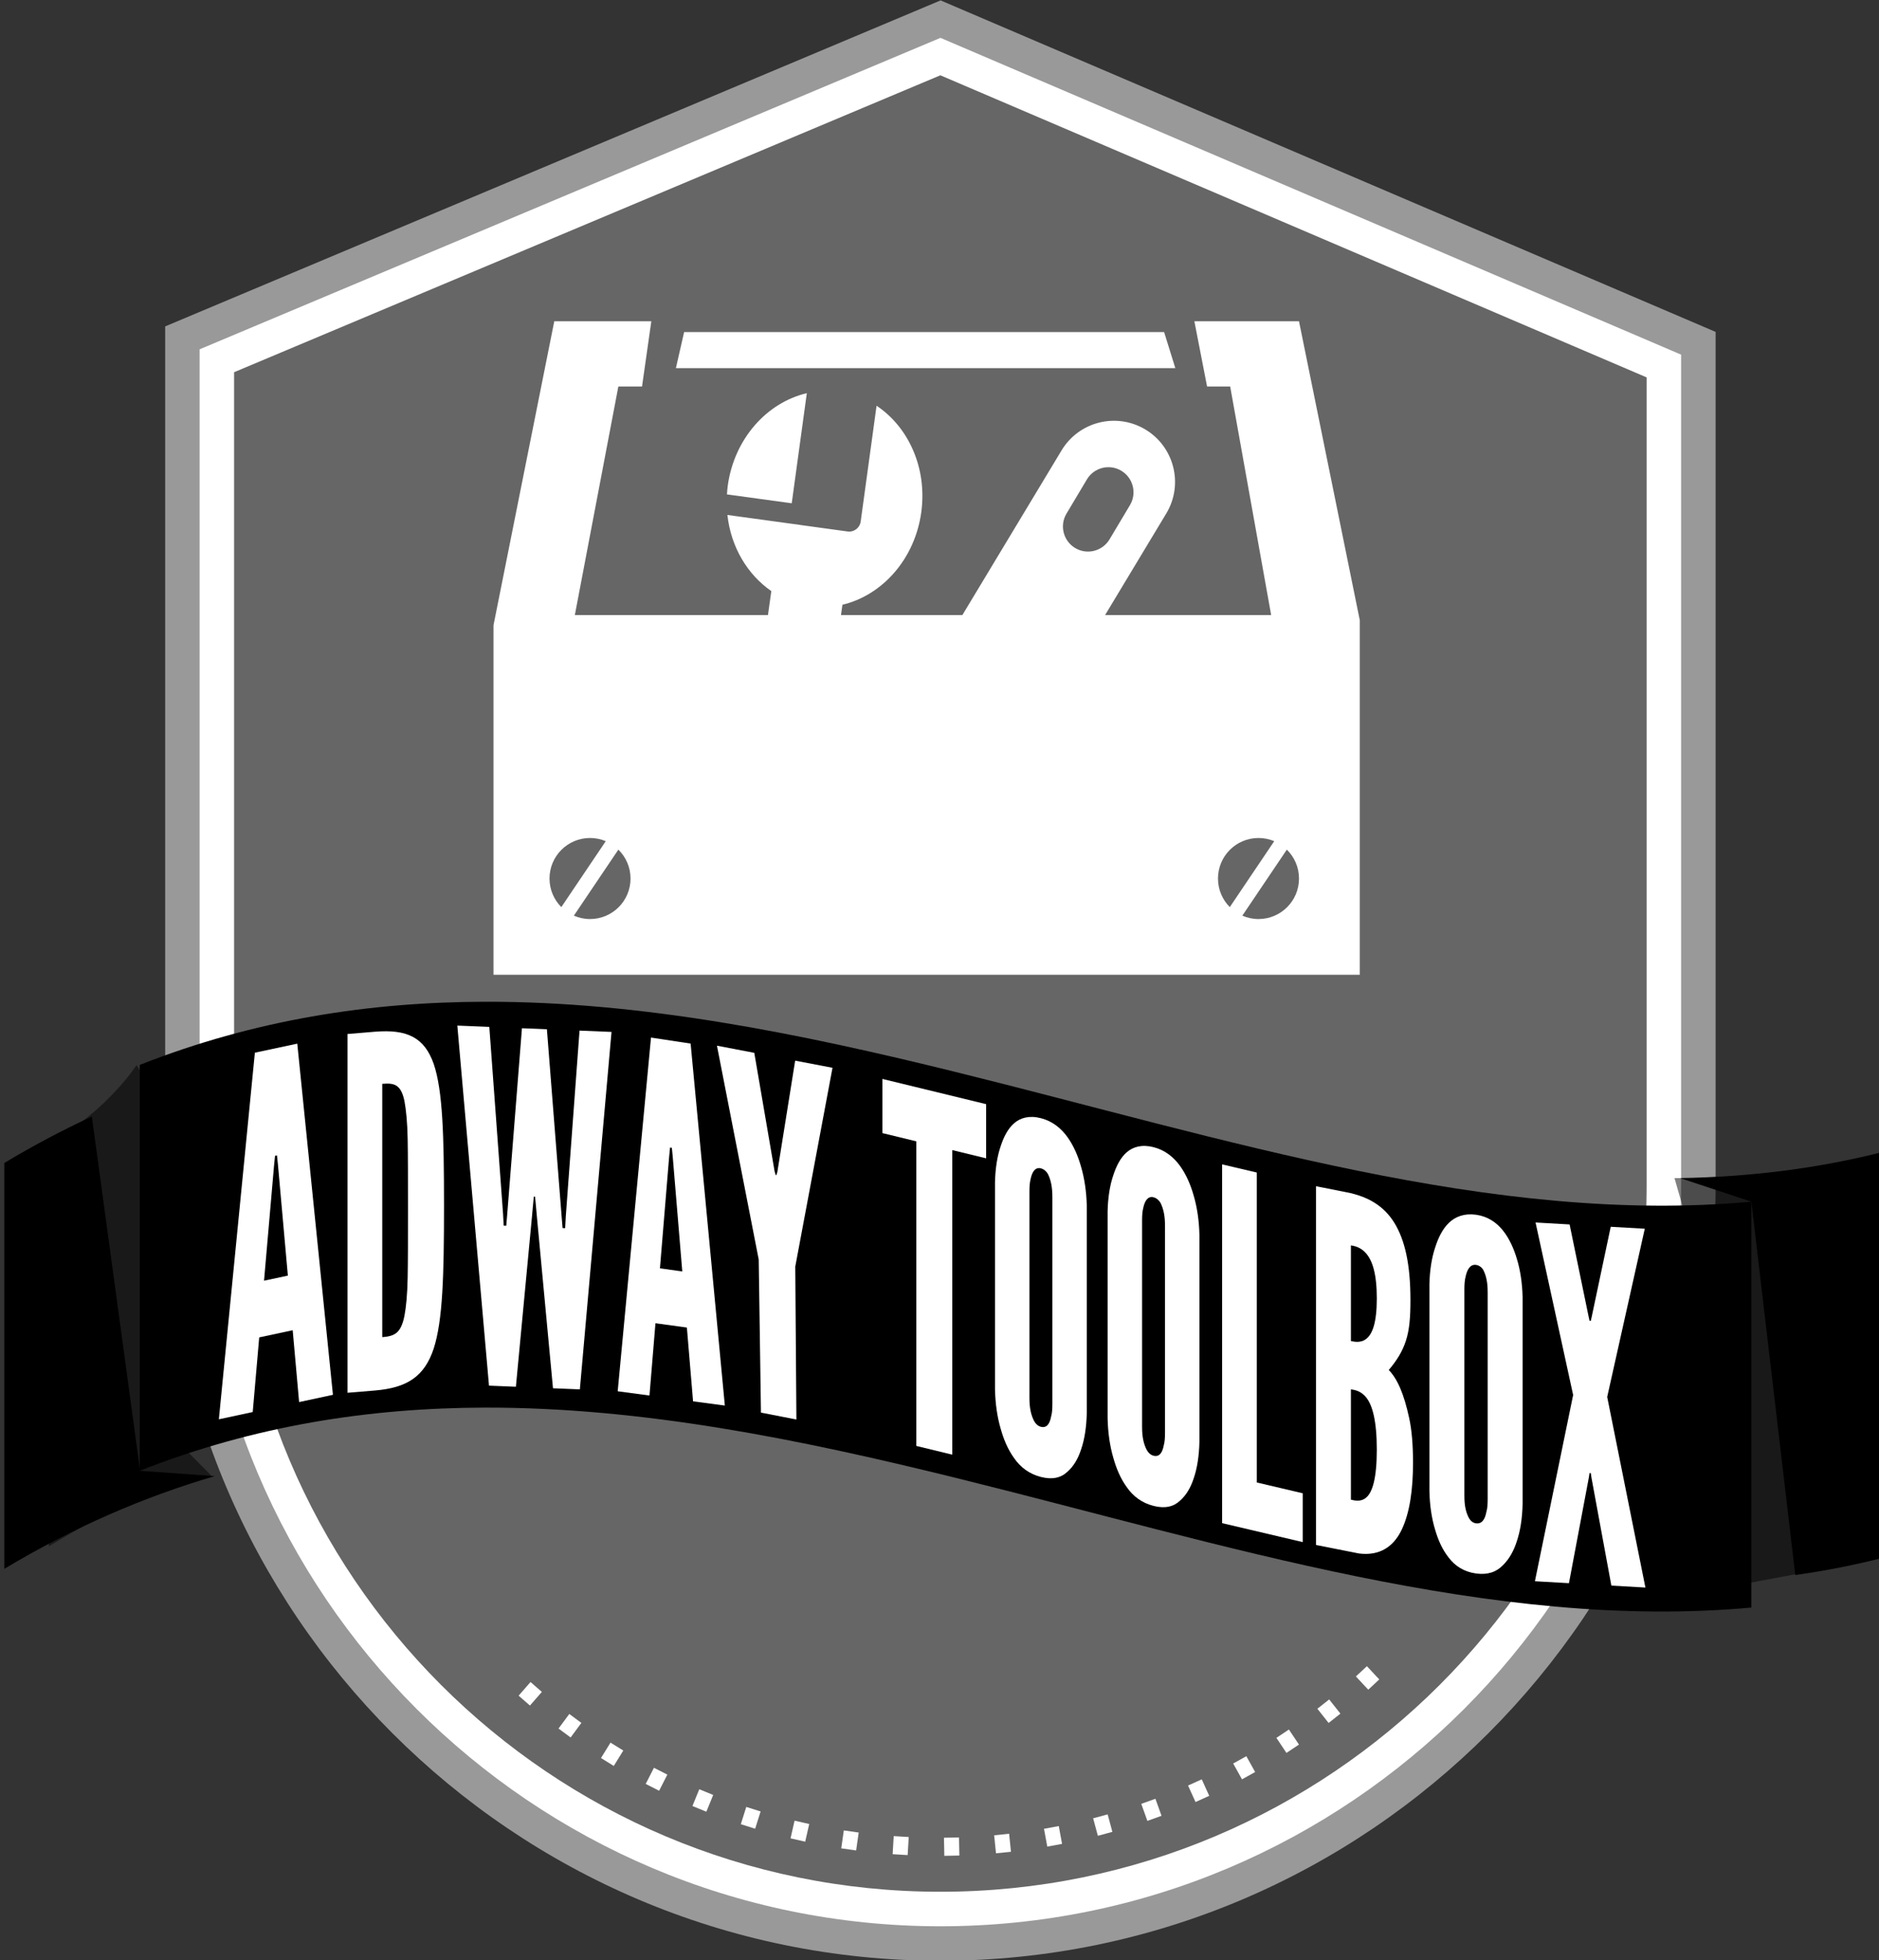 <?xml version="1.0" encoding="UTF-8" standalone="no"?>
<!-- Created with Inkscape (http://www.inkscape.org/) -->

<svg
   xmlns:dc="http://purl.org/dc/elements/1.1/"
   xmlns:cc="http://creativecommons.org/ns#"
   xmlns:rdf="http://www.w3.org/1999/02/22-rdf-syntax-ns#"
   xmlns:svg="http://www.w3.org/2000/svg"
   xmlns="http://www.w3.org/2000/svg"
   xmlns:sodipodi="http://sodipodi.sourceforge.net/DTD/sodipodi-0.dtd"
   xmlns:inkscape="http://www.inkscape.org/namespaces/inkscape"
   width="297"
   height="309.755"
   viewBox="0 0 297 309.755"
   version="1.1"
   id="SVGRoot"
   inkscape:version="0.92.3 (2405546, 2018-03-11)"
   sodipodi:docname="appLogo2.svg">
  <rect x="0" y="0" width="297" height="309.755" fill="#333333" stroke="none"/>
  <sodipodi:namedview
     id="base"
     pagecolor="#ffffff"
     bordercolor="#666666"
     borderopacity="1.0"
     inkscape:pageopacity="0.0"
     inkscape:pageshadow="2"
     inkscape:zoom="1.8809524"
     inkscape:cx="148.49995"
     inkscape:cy="206.27278"
     inkscape:document-units="px"
     inkscape:current-layer="layer1"
     showgrid="false"
     inkscape:window-width="1920"
     inkscape:window-height="1017"
     inkscape:window-x="-8"
     inkscape:window-y="-8"
     inkscape:window-maximized="1"
     inkscape:snap-page="true"
     fit-margin-top="0"
     fit-margin-left="0"
     fit-margin-right="0"
     fit-margin-bottom="0" />
  <defs
     id="defs3440" />
  <g
     id="layer1"
     inkscape:groupmode="layer"
     inkscape:label="Layer 1"
     transform="translate(-4.6816822e-5,-0.189)">
    <g
       transform="matrix(3.024,0,0,3.024,-3108.496,-1484.402)"
       id="g1364">
      <path
         inkscape:connector-curvature="0"
         id="path4737"
         d="m 1077.106,490.957 -0.704,0.296 -0.703,0.296 -39.124,16.443 v 44.881 c 0,22.338 18.182,40.521 40.52,40.521 22.338,0 40.521,-18.182 40.521,-40.521 v -44.594 z"
         style="color:#000000;font-style:normal;font-variant:normal;font-weight:normal;font-stretch:normal;font-size:medium;line-height:normal;font-family:sans-serif;font-variant-ligatures:normal;font-variant-position:normal;font-variant-caps:normal;font-variant-numeric:normal;font-variant-alternates:normal;font-feature-settings:normal;text-indent:0;text-align:start;text-decoration:none;text-decoration-line:none;text-decoration-style:solid;text-decoration-color:#000000;letter-spacing:normal;word-spacing:normal;text-transform:none;writing-mode:lr-tb;direction:ltr;text-orientation:mixed;dominant-baseline:auto;baseline-shift:baseline;text-anchor:start;white-space:normal;shape-padding:0;clip-rule:nonzero;display:inline;overflow:visible;visibility:visible;opacity:1;isolation:auto;mix-blend-mode:normal;color-interpolation:sRGB;color-interpolation-filters:linearRGB;solid-color:#000000;solid-opacity:1;vector-effect:none;fill:#999999;fill-opacity:1;fill-rule:nonzero;stroke:none;stroke-width:3.604;stroke-linecap:butt;stroke-linejoin:miter;stroke-miterlimit:4;stroke-dasharray:none;stroke-dashoffset:0;stroke-opacity:1;color-rendering:auto;image-rendering:auto;shape-rendering:auto;text-rendering:auto;enable-background:accumulate" />
      <path
         inkscape:connector-curvature="0"
         id="path4728"
         d="m 1077.1,492.914 -0.704,0.296 -38.02,15.979 v 43.684 c 0,21.362 17.356,38.719 38.718,38.719 21.362,0 38.719,-17.356 38.719,-38.719 v -43.405 z"
         style="color:#000000;font-style:normal;font-variant:normal;font-weight:normal;font-stretch:normal;font-size:medium;line-height:normal;font-family:sans-serif;font-variant-ligatures:normal;font-variant-position:normal;font-variant-caps:normal;font-variant-numeric:normal;font-variant-alternates:normal;font-feature-settings:normal;text-indent:0;text-align:start;text-decoration:none;text-decoration-line:none;text-decoration-style:solid;text-decoration-color:#000000;letter-spacing:normal;word-spacing:normal;text-transform:none;writing-mode:lr-tb;direction:ltr;text-orientation:mixed;dominant-baseline:auto;baseline-shift:baseline;text-anchor:start;white-space:normal;shape-padding:0;clip-rule:nonzero;display:inline;overflow:visible;visibility:visible;opacity:1;isolation:auto;mix-blend-mode:normal;color-interpolation:sRGB;color-interpolation-filters:linearRGB;solid-color:#000000;solid-opacity:1;vector-effect:none;fill:#ffffff;fill-opacity:1;fill-rule:nonzero;stroke:none;stroke-width:3.604;stroke-linecap:butt;stroke-linejoin:miter;stroke-miterlimit:4;stroke-dasharray:none;stroke-dashoffset:0;stroke-opacity:1;color-rendering:auto;image-rendering:auto;shape-rendering:auto;text-rendering:auto;enable-background:accumulate" />
      <path
         inkscape:connector-curvature="0"
         id="path4720"
         d="m 1077.094,494.871 -36.916,15.515 v 42.486 c 0,20.388 16.528,36.916 36.916,36.916 20.388,0 36.916,-16.528 36.916,-36.916 v -42.216 z"
         style="opacity:1;fill:#666666;stroke-width:0.214" />
      <g
         style="opacity:1"
         transform="matrix(0.721,0,0,0.721,929.172,552.382)"
         id="g991">
        <path
           inkscape:connector-curvature="0"
           style="opacity:1;fill:#000000;stroke:#000000;stroke-width:0;stroke-miterlimit:4;stroke-dasharray:none"
           d="m 649.621,-47.629 c -31.563,0.068 -63.083,4.907 -94.445,17.27 v 111 c 31.363,-12.363 62.882,-17.202 94.445,-17.27 42.925,-0.092 85.93,8.627 128.73,19.199 73.748,18.217 146.856,41.958 217.715,35.48 V 7.051 C 925.207,13.528 852.1,-10.212 778.352,-28.43 735.551,-39.002 692.546,-47.721 649.621,-47.629 Z"
           id="path4762"
           transform="scale(0.265)" />
        <path
           inkscape:connector-curvature="0"
           style="opacity:1;fill:#000000;stroke:#000000;stroke-width:0;stroke-miterlimit:4;stroke-dasharray:none"
           d="m 542.072,-16.238 c -7.995,3.705 -15.98,7.918 -23.951,12.701 V 107.463 c 19.118,-11.471 38.311,-19.711 57.555,-25.355 l -20.4,-1.459 v 0.076 l -0.01,-0.078 -0.09,-0.006 0.06,-0.207 z"
           transform="scale(0.265)"
           id="path4772" />
        <path
           inkscape:connector-curvature="0"
           style="opacity:1;fill:#000000;stroke:#000000;stroke-width:0;stroke-miterlimit:4;stroke-dasharray:none"
           d="m 1033.121,-6.828 c -18.681,4.849 -37.544,7.093 -56.555,7.426 l 19.5,6.453 12.008,102.105 c 8.383,-1.187 16.733,-2.826 25.047,-4.984 z"
           transform="scale(0.265)"
           id="path4812" />
        <path
           inkscape:connector-curvature="0"
           style="font-style:normal;font-variant:normal;font-weight:normal;font-stretch:normal;font-size:23.105px;line-height:1.25;font-family:'League Gothic';-inkscape-font-specification:'League Gothic, Normal';font-variant-ligatures:normal;font-variant-caps:normal;font-variant-numeric:normal;font-feature-settings:normal;text-align:start;letter-spacing:0px;word-spacing:0px;writing-mode:lr-tb;text-anchor:start;fill:#ffffff;fill-opacity:1;stroke:none;stroke-width:1.622"
           d="m 152.857,17.638 c 0,0 2.61,-26.568 2.61,-26.568 0,0 3.074,-0.655 3.074,-0.655 0,0 2.585,25.45 2.585,25.45 0,0 -2.452,0.526 -2.452,0.526 0,0 -0.465,-5.207 -0.465,-5.207 0,0 -2.428,0.52 -2.428,0.52 0,0 -0.47,5.409 -0.47,5.409 0,0 -2.452,0.526 -2.452,0.526 z m 4.282,-18.468 c 0,0 -0.07,-0.657 -0.07,-0.657 0,0 -0.14,0.03 -0.14,0.03 0,0 -0.07,0.687 -0.07,0.687 0,0 -0.727,8.365 -0.727,8.365 0,0 1.727,-0.369 1.727,-0.369 0,0 -0.72,-8.055 -0.72,-8.055 z"
           id="path871" />
        <path
           inkscape:connector-curvature="0"
           style="font-style:normal;font-variant:normal;font-weight:normal;font-stretch:normal;font-size:23.105px;line-height:1.25;font-family:'League Gothic';-inkscape-font-specification:'League Gothic, Normal';font-variant-ligatures:normal;font-variant-caps:normal;font-variant-numeric:normal;font-feature-settings:normal;text-align:start;letter-spacing:0px;word-spacing:0px;writing-mode:lr-tb;text-anchor:start;fill:#ffffff;fill-opacity:1;stroke:none;stroke-width:1.622"
           d="m 162.184,15.717 c 0,0 0,-26.002 0,-26.002 0,0 1.982,-0.164 1.982,-0.164 2.332,-0.193 3.591,0.41 4.267,2.335 0.653,1.927 0.746,5.174 0.746,10.268 0,5.094 -0.093,8.321 -0.746,10.356 -0.676,2.037 -1.935,2.849 -4.267,3.043 0,0 -1.982,0.164 -1.982,0.164 z m 2.518,-4.03 c 0.863,-0.072 1.352,-0.254 1.609,-1.548 0.117,-0.611 0.21,-1.539 0.233,-2.779 0.023,-1.24 0.023,-2.903 0.023,-5.025 0,-2.123 0,-3.785 -0.023,-5.021 -0.023,-1.201 -0.117,-2.113 -0.233,-2.74 -0.256,-1.217 -0.746,-1.318 -1.609,-1.246 0,0 0,18.36 0,18.36 z"
           id="path873" />
        <path
           inkscape:connector-curvature="0"
           style="font-style:normal;font-variant:normal;font-weight:normal;font-stretch:normal;font-size:23.105px;line-height:1.25;font-family:'League Gothic';-inkscape-font-specification:'League Gothic, Normal';font-variant-ligatures:normal;font-variant-caps:normal;font-variant-numeric:normal;font-feature-settings:normal;text-align:start;letter-spacing:0px;word-spacing:0px;writing-mode:lr-tb;text-anchor:start;fill:#ffffff;fill-opacity:1;stroke:none;stroke-width:1.622"
           d="m 174.388,15.281 c 0,0 -1.948,-0.08 -1.948,-0.08 0,0 -2.296,-26.095 -2.296,-26.095 0,0 2.319,0.095 2.319,0.095 0,0 0.997,13.554 0.997,13.554 0,0 0.046,0.851 0.046,0.851 0,0 0.186,0.008 0.186,0.008 0,0 0.07,-0.846 0.07,-0.846 0,0 1.067,-13.47 1.067,-13.47 0,0 1.809,0.074 1.809,0.074 0,0 1.067,13.557 1.067,13.557 0,0 0.07,0.852 0.07,0.852 0,0 0.186,0.008 0.186,0.008 0,0 0.046,-0.847 0.046,-0.847 0,0 0.997,-13.473 0.997,-13.473 0,0 2.319,0.095 2.319,0.095 0,0 -2.296,25.907 -2.296,25.907 0,0 -1.948,-0.08 -1.948,-0.08 0,0 -1.159,-12.358 -1.159,-12.358 0,0 -0.139,-1.527 -0.139,-1.527 0,0 -0.093,-0.004 -0.093,-0.004 0,0 -0.139,1.515 -0.139,1.515 0,0 -1.159,12.263 -1.159,12.263 z"
           id="path875" />
        <path
           inkscape:connector-curvature="0"
           style="font-style:normal;font-variant:normal;font-weight:normal;font-stretch:normal;font-size:23.105px;line-height:1.25;font-family:'League Gothic';-inkscape-font-specification:'League Gothic, Normal';font-variant-ligatures:normal;font-variant-caps:normal;font-variant-numeric:normal;font-feature-settings:normal;text-align:start;letter-spacing:0px;word-spacing:0px;writing-mode:lr-tb;text-anchor:start;fill:#ffffff;fill-opacity:1;stroke:none;stroke-width:1.622"
           d="m 181.77,15.61 c 0,0 2.415,-25.635 2.415,-25.635 0,0 2.872,0.435 2.872,0.435 0,0 2.481,26.234 2.481,26.234 0,0 -2.304,-0.307 -2.304,-0.307 0,0 -0.448,-5.347 -0.448,-5.347 0,0 -2.278,-0.312 -2.278,-0.312 0,0 -0.434,5.238 -0.434,5.238 0,0 -2.304,-0.307 -2.304,-0.307 z m 3.993,-16.966 c 0,0 -0.066,-0.68 -0.066,-0.68 0,0 -0.131,-0.019 -0.131,-0.019 0,0 -0.065,0.661 -0.065,0.661 0,0 -0.668,8.092 -0.668,8.092 0,0 1.619,0.226 1.619,0.226 0,0 -0.689,-8.28 -0.689,-8.28 z"
           id="path877" />
        <path
           inkscape:connector-curvature="0"
           style="font-style:normal;font-variant:normal;font-weight:normal;font-stretch:normal;font-size:23.105px;line-height:1.25;font-family:'League Gothic';-inkscape-font-specification:'League Gothic, Normal';font-variant-ligatures:normal;font-variant-caps:normal;font-variant-numeric:normal;font-feature-settings:normal;text-align:start;letter-spacing:0px;word-spacing:0px;writing-mode:lr-tb;text-anchor:start;fill:#ffffff;fill-opacity:1;stroke:none;stroke-width:1.622"
           d="m 193.146,-0.329 c 0,0 0.078,0.262 0.078,0.262 0,0 0.05,0.01 0.05,0.01 0,0 0.072,-0.234 0.072,-0.234 0,0 1.29,-8.062 1.29,-8.062 0,0 2.707,0.518 2.707,0.518 0,0 -2.699,14.407 -2.699,14.407 0,0 0.082,11.084 0.082,11.084 0,0 -2.57,-0.501 -2.57,-0.501 0,0 -0.162,-11.095 -0.162,-11.095 0,0 -3.028,-15.497 -3.028,-15.497 0,0 2.707,0.518 2.707,0.518 0,0 1.473,8.59 1.473,8.59 z"
           id="path879" />
        <path
           inkscape:connector-curvature="0"
           style="font-style:normal;font-variant:normal;font-weight:normal;font-stretch:normal;font-size:23.105px;line-height:1.25;font-family:'League Gothic';-inkscape-font-specification:'League Gothic, Normal';font-variant-ligatures:normal;font-variant-caps:normal;font-variant-numeric:normal;font-feature-settings:normal;text-align:start;letter-spacing:0px;word-spacing:0px;writing-mode:lr-tb;text-anchor:start;fill:#ffffff;fill-opacity:1;stroke:none;stroke-width:1.622"
           d="m 200.961,-3.101 c 0,0 0,-3.927 0,-3.927 0,0 7.52,1.828 7.52,1.828 0,0 0,3.927 0,3.927 0,0 -2.458,-0.598 -2.458,-0.598 0,0 0,22.074 0,22.074 0,0 -2.603,-0.633 -2.603,-0.633 0,0 0,-22.074 0,-22.074 0,0 -2.458,-0.598 -2.458,-0.598 z"
           id="path881" />
        <path
           inkscape:connector-curvature="0"
           style="font-style:normal;font-variant:normal;font-weight:normal;font-stretch:normal;font-size:23.105px;line-height:1.25;font-family:'League Gothic';-inkscape-font-specification:'League Gothic, Normal';font-variant-ligatures:normal;font-variant-caps:normal;font-variant-numeric:normal;font-feature-settings:normal;text-align:start;letter-spacing:0px;word-spacing:0px;writing-mode:lr-tb;text-anchor:start;fill:#ffffff;fill-opacity:1;stroke:none;stroke-width:1.622"
           d="m 215.778,17.169 c -0.023,1.033 -0.162,1.932 -0.416,2.663 -0.208,0.639 -0.531,1.214 -0.994,1.614 -0.462,0.435 -1.086,0.586 -1.918,0.372 -0.832,-0.214 -1.479,-0.692 -1.941,-1.365 -0.462,-0.638 -0.763,-1.373 -0.971,-2.119 -0.254,-0.862 -0.393,-1.832 -0.416,-2.877 0,0 0,-14.991 0,-14.991 0.023,-0.998 0.162,-1.897 0.416,-2.628 0.208,-0.639 0.508,-1.254 0.971,-1.655 0.462,-0.4 1.109,-0.58 1.941,-0.366 0.832,0.214 1.456,0.721 1.918,1.359 0.462,0.638 0.786,1.414 0.994,2.16 0.254,0.862 0.393,1.832 0.416,2.842 0,0 0,14.991 0,14.991 z M 213.282,1.536 c 0,-0.692 -0.092,-1.201 -0.323,-1.676 -0.116,-0.203 -0.3,-0.354 -0.508,-0.408 -0.439,-0.113 -0.647,0.318 -0.739,0.745 -0.069,0.259 -0.092,0.565 -0.092,0.911 0,0 0,14.991 0,14.991 0,0.727 0.116,1.241 0.347,1.682 0.116,0.203 0.277,0.348 0.485,0.402 0.439,0.113 0.647,-0.249 0.739,-0.745 0.069,-0.225 0.092,-0.53 0.092,-0.911 0,0 -1e-5,-14.991 -1e-5,-14.991 z"
           id="path883" />
        <path
           inkscape:connector-curvature="0"
           style="font-style:normal;font-variant:normal;font-weight:normal;font-stretch:normal;font-size:23.105px;line-height:1.25;font-family:'League Gothic';-inkscape-font-specification:'League Gothic, Normal';font-variant-ligatures:normal;font-variant-caps:normal;font-variant-numeric:normal;font-feature-settings:normal;text-align:start;letter-spacing:0px;word-spacing:0px;writing-mode:lr-tb;text-anchor:start;fill:#ffffff;fill-opacity:1;stroke:none;stroke-width:1.622"
           d="m 223.943,19.26 c -0.023,1.033 -0.162,1.932 -0.416,2.664 -0.208,0.639 -0.531,1.215 -0.994,1.616 -0.462,0.436 -1.086,0.588 -1.918,0.376 -0.832,-0.212 -1.479,-0.689 -1.941,-1.361 -0.462,-0.637 -0.763,-1.372 -0.971,-2.117 -0.254,-0.861 -0.393,-1.831 -0.416,-2.876 0,0 0,-14.991 0,-14.991 0.023,-0.998 0.162,-1.898 0.416,-2.629 0.208,-0.639 0.508,-1.255 0.971,-1.656 0.462,-0.401 1.109,-0.582 1.941,-0.37 0.832,0.212 1.456,0.718 1.918,1.355 0.462,0.637 0.786,1.412 0.994,2.158 0.254,0.861 0.393,1.831 0.416,2.841 0,0 0,14.991 0,14.991 z M 221.448,3.631 c 0,-0.692 -0.092,-1.201 -0.324,-1.675 -0.116,-0.203 -0.3,-0.354 -0.508,-0.407 -0.439,-0.112 -0.647,0.319 -0.739,0.746 -0.069,0.259 -0.092,0.565 -0.092,0.911 0,0 0,14.991 0,14.991 0,0.727 0.116,1.241 0.347,1.681 0.116,0.203 0.277,0.348 0.485,0.401 0.439,0.112 0.647,-0.25 0.739,-0.746 0.069,-0.225 0.092,-0.53 0.092,-0.911 0,0 0,-14.991 0,-14.991 z"
           id="path885" />
        <path
           inkscape:connector-curvature="0"
           style="font-style:normal;font-variant:normal;font-weight:normal;font-stretch:normal;font-size:23.105px;line-height:1.25;font-family:'League Gothic';-inkscape-font-specification:'League Gothic, Normal';font-variant-ligatures:normal;font-variant-caps:normal;font-variant-numeric:normal;font-feature-settings:normal;text-align:start;letter-spacing:0px;word-spacing:0px;writing-mode:lr-tb;text-anchor:start;fill:#ffffff;fill-opacity:1;stroke:none;stroke-width:1.622"
           d="m 225.589,-0.835 c 0,0 2.515,0.591 2.515,0.591 0,0 0,22.463 0,22.463 0,0 3.33,0.783 3.33,0.783 0,0 0,3.538 0,3.538 0,0 -5.845,-1.374 -5.845,-1.374 0,0 0,-26.001 0,-26.001 z"
           id="path887" />
        <path
           inkscape:connector-curvature="0"
           style="font-style:normal;font-variant:normal;font-weight:normal;font-stretch:normal;font-size:23.105px;line-height:1.25;font-family:'League Gothic';-inkscape-font-specification:'League Gothic, Normal';font-variant-ligatures:normal;font-variant-caps:normal;font-variant-numeric:normal;font-feature-settings:normal;text-align:start;letter-spacing:0px;word-spacing:0px;writing-mode:lr-tb;text-anchor:start;fill:#ffffff;fill-opacity:1;stroke:none;stroke-width:1.622"
           d="m 232.393,26.749 c 0,0 0,-26.001 0,-26.001 0,0 2.228,0.44 2.228,0.44 1.501,0.297 2.673,0.953 3.447,2.203 0.774,1.25 1.173,3.026 1.173,5.609 0,1.238 -0.07,2.144 -0.328,2.942 -0.258,0.798 -0.657,1.427 -1.243,2.124 0.633,0.656 1.102,1.739 1.477,3.476 0.188,0.851 0.281,1.931 0.281,3.239 0,1.946 -0.235,3.633 -0.821,4.861 -0.586,1.228 -1.595,1.913 -3.095,1.723 0,0 -3.119,-0.617 -3.119,-0.617 z m 2.533,-14.782 c 0.211,0.042 0.704,0.174 1.126,-0.167 0.422,-0.341 0.75,-1.125 0.75,-2.929 0,-1.804 -0.328,-2.718 -0.75,-3.226 -0.422,-0.508 -0.915,-0.57 -1.126,-0.612 0,0 0,6.934 0,6.934 z m 0,11.497 c 0.211,0.042 0.704,0.21 1.126,-0.167 0.422,-0.376 0.75,-1.337 0.75,-3.46 0,-2.123 -0.328,-3.213 -0.75,-3.757 -0.422,-0.543 -0.915,-0.57 -1.126,-0.612 0,0 0,7.995 0,7.995 z"
           id="path889" />
        <path
           inkscape:connector-curvature="0"
           style="font-style:normal;font-variant:normal;font-weight:normal;font-stretch:normal;font-size:23.105px;line-height:1.25;font-family:'League Gothic';-inkscape-font-specification:'League Gothic, Normal';font-variant-ligatures:normal;font-variant-caps:normal;font-variant-numeric:normal;font-feature-settings:normal;text-align:start;letter-spacing:0px;word-spacing:0px;writing-mode:lr-tb;text-anchor:start;fill:#ffffff;fill-opacity:1;stroke:none;stroke-width:1.622"
           d="m 247.372,23.779 c -0.023,1.035 -0.164,1.951 -0.422,2.711 -0.211,0.663 -0.539,1.275 -1.009,1.729 -0.469,0.489 -1.102,0.712 -1.947,0.595 -0.844,-0.117 -1.501,-0.52 -1.97,-1.139 -0.469,-0.585 -0.774,-1.285 -0.985,-2.006 -0.258,-0.832 -0.399,-1.787 -0.422,-2.828 0,0 0,-14.992 0,-14.992 0.023,-1.001 0.164,-1.916 0.422,-2.676 0.211,-0.663 0.516,-1.313 0.985,-1.767 0.469,-0.454 1.126,-0.709 1.97,-0.592 0.844,0.117 1.478,0.552 1.947,1.136 0.469,0.585 0.797,1.323 1.009,2.044 0.258,0.832 0.399,1.787 0.422,2.794 0,0 0,14.991 0,14.991 z M 244.84,8.436 c 0,-0.692 -0.094,-1.19 -0.328,-1.638 -0.117,-0.189 -0.305,-0.319 -0.516,-0.349 -0.446,-0.062 -0.657,0.393 -0.751,0.83 -0.07,0.267 -0.094,0.576 -0.094,0.922 0,0 0,14.991 0,14.991 0,0.727 0.117,1.228 0.352,1.642 0.117,0.189 0.281,0.316 0.493,0.345 0.446,0.062 0.657,-0.324 0.751,-0.831 0.07,-0.233 0.094,-0.541 0.094,-0.922 0,0 1e-5,-14.991 1e-5,-14.991 z"
           id="path891" />
        <path
           inkscape:connector-curvature="0"
           style="font-style:normal;font-variant:normal;font-weight:normal;font-stretch:normal;font-size:23.105px;line-height:1.25;font-family:'League Gothic';-inkscape-font-specification:'League Gothic, Normal';font-variant-ligatures:normal;font-variant-caps:normal;font-variant-numeric:normal;font-feature-settings:normal;text-align:start;letter-spacing:0px;word-spacing:0px;writing-mode:lr-tb;text-anchor:start;fill:#ffffff;fill-opacity:1;stroke:none;stroke-width:1.622"
           d="m 250.734,29.517 c 0,0 -2.469,-0.141 -2.469,-0.141 0,0 2.771,-13.497 2.771,-13.497 0,0 -2.725,-12.502 -2.725,-12.502 0,0 2.469,0.141 2.469,0.141 0,0 1.374,6.658 1.374,6.658 0,0 0.07,0.322 0.07,0.322 0,0 0.093,0.005 0.093,0.005 0,0 0.07,-0.314 0.07,-0.314 0,0 1.374,-6.501 1.374,-6.501 0,0 2.469,0.141 2.469,0.141 0,0 -2.725,12.191 -2.725,12.191 0,0 2.771,13.814 2.771,13.814 0,0 -2.469,-0.141 -2.469,-0.141 0,0 -1.444,-7.83 -1.444,-7.83 0,0 -0.047,-0.321 -0.047,-0.321 0,0 -0.093,-0.005 -0.093,-0.005 0,0 -0.047,0.316 -0.047,0.316 0,0 -1.444,7.665 -1.444,7.665 z"
           id="path893" />
        <path
           id="path944"
           d="m 269.246,0.178 c -4.943,1.283 -5.832,-0.108 -10.862,-0.02 l 1.058,3.692 1.722,26.089 c 2.218,-0.314 9.984,-1.806 12.183,-2.377 z"
           style="opacity:0.5;fill:#000000;stroke:#000000;stroke-width:0;stroke-miterlimit:4;stroke-dasharray:none"
           inkscape:connector-curvature="0"
           sodipodi:nodetypes="cccccc" />
        <path
           id="path972"
           d="m 146.89,-8.033 c -1.137,1.714 -3.883,4.523 -6.364,5.509 V 26.845 c 5.058,-3.035 6.697,-3.628 11.788,-5.121 l -1.958,-1.974 v 0.02 l -0.003,-0.021 -0.024,-0.002 0.016,-0.055 c -1.161,-8.526 0.359,-21.854 -3.455,-27.726 z"
           style="opacity:0.5;fill:#000000;stroke:#000000;stroke-width:0;stroke-miterlimit:4;stroke-dasharray:none"
           inkscape:connector-curvature="0"
           sodipodi:nodetypes="cccccccccc" />
      </g>
      <g
         style="opacity:1"
         transform="matrix(0.146,0,0,0.146,1053.737,502.158)"
         id="g1060">
        <g
           style="fill:#ffffff"
           id="g1001">
          <g
             style="fill:#ffffff"
             id="g999">
            <polygon
               style="fill:#ffffff"
               points="68.244,41.984 65.296,54.902 244.1,54.902 240.086,41.984 "
               id="polygon993" />
            <path
               inkscape:connector-curvature="0"
               style="fill:#ffffff"
               d="M 310.135,145.098 288.379,38.128 H 250.92 l 4.547,23.361 h 8.273 l 14.669,81.798 h -59.465 l 21.963,-36.453 c 6.19,-10.378 2.801,-23.807 -7.577,-30.002 -10.378,-6.195 -23.807,-2.801 -30.002,7.577 l -35.474,58.878 h -43.453 l 0.522,-3.709 c 14.245,-3.383 25.917,-16.301 28.223,-33.102 2.165,-15.79 -4.558,-30.519 -16.007,-38.122 l -5.684,41.451 c -0.31,2.274 -2.41,3.867 -4.683,3.552 l -16.888,-2.317 c -0.049,-0.005 -0.092,-0.027 -0.141,-0.033 l -26.004,-3.563 c 1.246,11.406 7.131,21.316 15.724,27.25 l -1.207,8.594 H 29.115 L 44.692,61.49 h 8.479 L 56.5,38.129 H 21.756 L 0,146.909 V 272.007 H 310.135 Z M 205.134,106.97 212.439,94.727 c 2.54,-4.259 8.055,-5.651 12.309,-3.111 4.259,2.54 5.651,8.055 3.111,12.309 l -7.31,12.243 c -2.54,4.259 -8.055,5.651 -12.309,3.111 -4.254,-2.54 -5.646,-8.056 -3.106,-12.309 z M 34.554,223.061 c 1.996,0 3.9,0.402 5.635,1.137 l -15.909,23.6 c -2.611,-2.622 -4.226,-6.239 -4.226,-10.231 0,-8.011 6.494,-14.506 14.5,-14.506 z m 0,29.007 c -2.056,0 -4.009,-0.441 -5.782,-1.213 l 15.931,-23.633 c 2.681,2.633 4.351,6.288 4.351,10.345 0.006,8.007 -6.488,14.501 -14.5,14.501 z m 239.319,-29.007 c 1.996,0 3.9,0.402 5.635,1.137 l -15.909,23.6 c -2.611,-2.622 -4.226,-6.239 -4.226,-10.231 0,-8.011 6.494,-14.506 14.5,-14.506 z m 0,29.007 c -2.056,0 -4.009,-0.441 -5.782,-1.213 l 15.931,-23.633 c 2.681,2.633 4.351,6.288 4.351,10.345 0.006,8.007 -6.488,14.501 -14.5,14.501 z"
               id="path995" />
            <path
               inkscape:connector-curvature="0"
               style="fill:#ffffff"
               d="m 83.582,100.09 23.187,3.176 5.401,-39.411 c -14.283,3.35 -25.993,16.285 -28.305,33.118 -0.147,1.05 -0.218,2.083 -0.283,3.117 z"
               id="path997" />
          </g>
        </g>
        <g
           id="g1003" />
        <g
           id="g1005" />
        <g
           id="g1007" />
        <g
           id="g1009" />
        <g
           id="g1011" />
        <g
           id="g1013" />
        <g
           id="g1015" />
        <g
           id="g1017" />
        <g
           id="g1019" />
        <g
           id="g1021" />
        <g
           id="g1023" />
        <g
           id="g1025" />
        <g
           id="g1027" />
        <g
           id="g1029" />
        <g
           id="g1031" />
      </g>
      <g
         transform="matrix(0.721,0,0,0.721,1054.704,533.176)"
         id="text1066"
         style="font-style:normal;font-weight:normal;font-size:10.583px;line-height:1.25;font-family:sans-serif;letter-spacing:0px;word-spacing:0px;opacity:1;fill:#ffffff;fill-opacity:1;stroke:none;stroke-width:0.265"
         aria-label="...................">
        <path
           id="path1071"
           style="letter-spacing:0.529px;word-spacing:0px;fill:#ffffff;fill-opacity:1"
           d="m 1.343,63.318 0.821,0.717 -0.863,0.989 -0.821,-0.717 z"
           inkscape:connector-curvature="0" />
        <path
           id="path1073"
           style="letter-spacing:0.529px;word-spacing:0px;fill:#ffffff;fill-opacity:1"
           d="M 4.153,65.634 5.03,66.281 4.25,67.337 3.373,66.69 Z"
           inkscape:connector-curvature="0" />
        <path
           id="path1075"
           style="letter-spacing:0.529px;word-spacing:0px;fill:#ffffff;fill-opacity:1"
           d="M 7.141,67.711 8.068,68.284 7.378,69.401 6.451,68.827 Z"
           inkscape:connector-curvature="0" />
        <path
           id="path1077"
           style="letter-spacing:0.529px;word-spacing:0px;fill:#ffffff;fill-opacity:1"
           d="m 10.289,69.534 0.972,0.495 -0.596,1.17 -0.972,-0.495 z"
           inkscape:connector-curvature="0" />
        <path
           id="path1079"
           style="letter-spacing:0.529px;word-spacing:0px;fill:#ffffff;fill-opacity:1"
           d="m 13.577,71.09 1.009,0.413 -0.497,1.215 -1.009,-0.413 z"
           inkscape:connector-curvature="0" />
        <path
           id="path1081"
           style="letter-spacing:0.529px;word-spacing:0px;fill:#ffffff;fill-opacity:1"
           d="m 16.983,72.371 1.04,0.328 -0.395,1.252 -1.04,-0.328 z"
           inkscape:connector-curvature="0" />
        <path
           id="path1083"
           style="letter-spacing:0.529px;word-spacing:0px;fill:#ffffff;fill-opacity:1"
           d="m 20.484,73.367 1.063,0.242 -0.291,1.28 -1.063,-0.242 z"
           inkscape:connector-curvature="0" />
        <path
           id="path1085"
           style="letter-spacing:0.529px;word-spacing:0px;fill:#ffffff;fill-opacity:1"
           d="m 24.055,74.073 1.079,0.154 -0.186,1.299 -1.079,-0.154 z"
           inkscape:connector-curvature="0" />
        <path
           id="path1087"
           style="letter-spacing:0.529px;word-spacing:0px;fill:#ffffff;fill-opacity:1"
           d="m 27.674,74.486 1.088,0.066 -0.08,1.31 -1.088,-0.066 z"
           inkscape:connector-curvature="0" />
        <path
           id="path1089"
           style="letter-spacing:0.529px;word-spacing:0px;fill:#ffffff;fill-opacity:1"
           d="m 31.315,74.604 1.09,-0.022 0.027,1.312 -1.09,0.022 z"
           inkscape:connector-curvature="0" />
        <path
           id="path1091"
           style="letter-spacing:0.529px;word-spacing:0px;fill:#ffffff;fill-opacity:1"
           d="m 34.954,74.426 1.085,-0.11 0.133,1.306 -1.085,0.11 z"
           inkscape:connector-curvature="0" />
        <path
           id="path1093"
           style="letter-spacing:0.529px;word-spacing:0px;fill:#ffffff;fill-opacity:1"
           d="m 38.567,73.956 1.072,-0.198 0.238,1.291 -1.072,0.198 z"
           inkscape:connector-curvature="0" />
        <path
           id="path1095"
           style="letter-spacing:0.529px;word-spacing:0px;fill:#ffffff;fill-opacity:1"
           d="m 42.13,73.195 1.053,-0.284 0.342,1.267 -1.053,0.284 z"
           inkscape:connector-curvature="0" />
        <path
           id="path1097"
           style="letter-spacing:0.529px;word-spacing:0px;fill:#ffffff;fill-opacity:1"
           d="m 45.619,72.148 1.026,-0.368 0.443,1.235 -1.026,0.368 z"
           inkscape:connector-curvature="0" />
        <path
           id="path1099"
           style="letter-spacing:0.529px;word-spacing:0px;fill:#ffffff;fill-opacity:1"
           d="m 49.011,70.821 0.993,-0.45 0.542,1.195 -0.993,0.45 z"
           inkscape:connector-curvature="0" />
        <path
           id="path1101"
           style="letter-spacing:0.529px;word-spacing:0px;fill:#ffffff;fill-opacity:1"
           d="m 52.283,69.224 0.953,-0.53 0.638,1.147 -0.953,0.53 z"
           inkscape:connector-curvature="0" />
        <path
           id="path1103"
           style="letter-spacing:0.529px;word-spacing:0px;fill:#ffffff;fill-opacity:1"
           d="m 55.415,67.365 0.907,-0.605 0.729,1.092 -0.907,0.605 z"
           inkscape:connector-curvature="0" />
        <path
           id="path1105"
           style="letter-spacing:0.529px;word-spacing:0px;fill:#ffffff;fill-opacity:1"
           d="m 58.386,65.257 0.855,-0.677 0.815,1.029 -0.855,0.677 z"
           inkscape:connector-curvature="0" />
        <path
           id="path1107"
           style="letter-spacing:0.529px;word-spacing:0px;fill:#ffffff;fill-opacity:1"
           d="m 61.179,62.914 0.798,-0.743 0.895,0.96 -0.798,0.743 z"
           inkscape:connector-curvature="0" />
      </g>
    </g>
  </g>
</svg>
